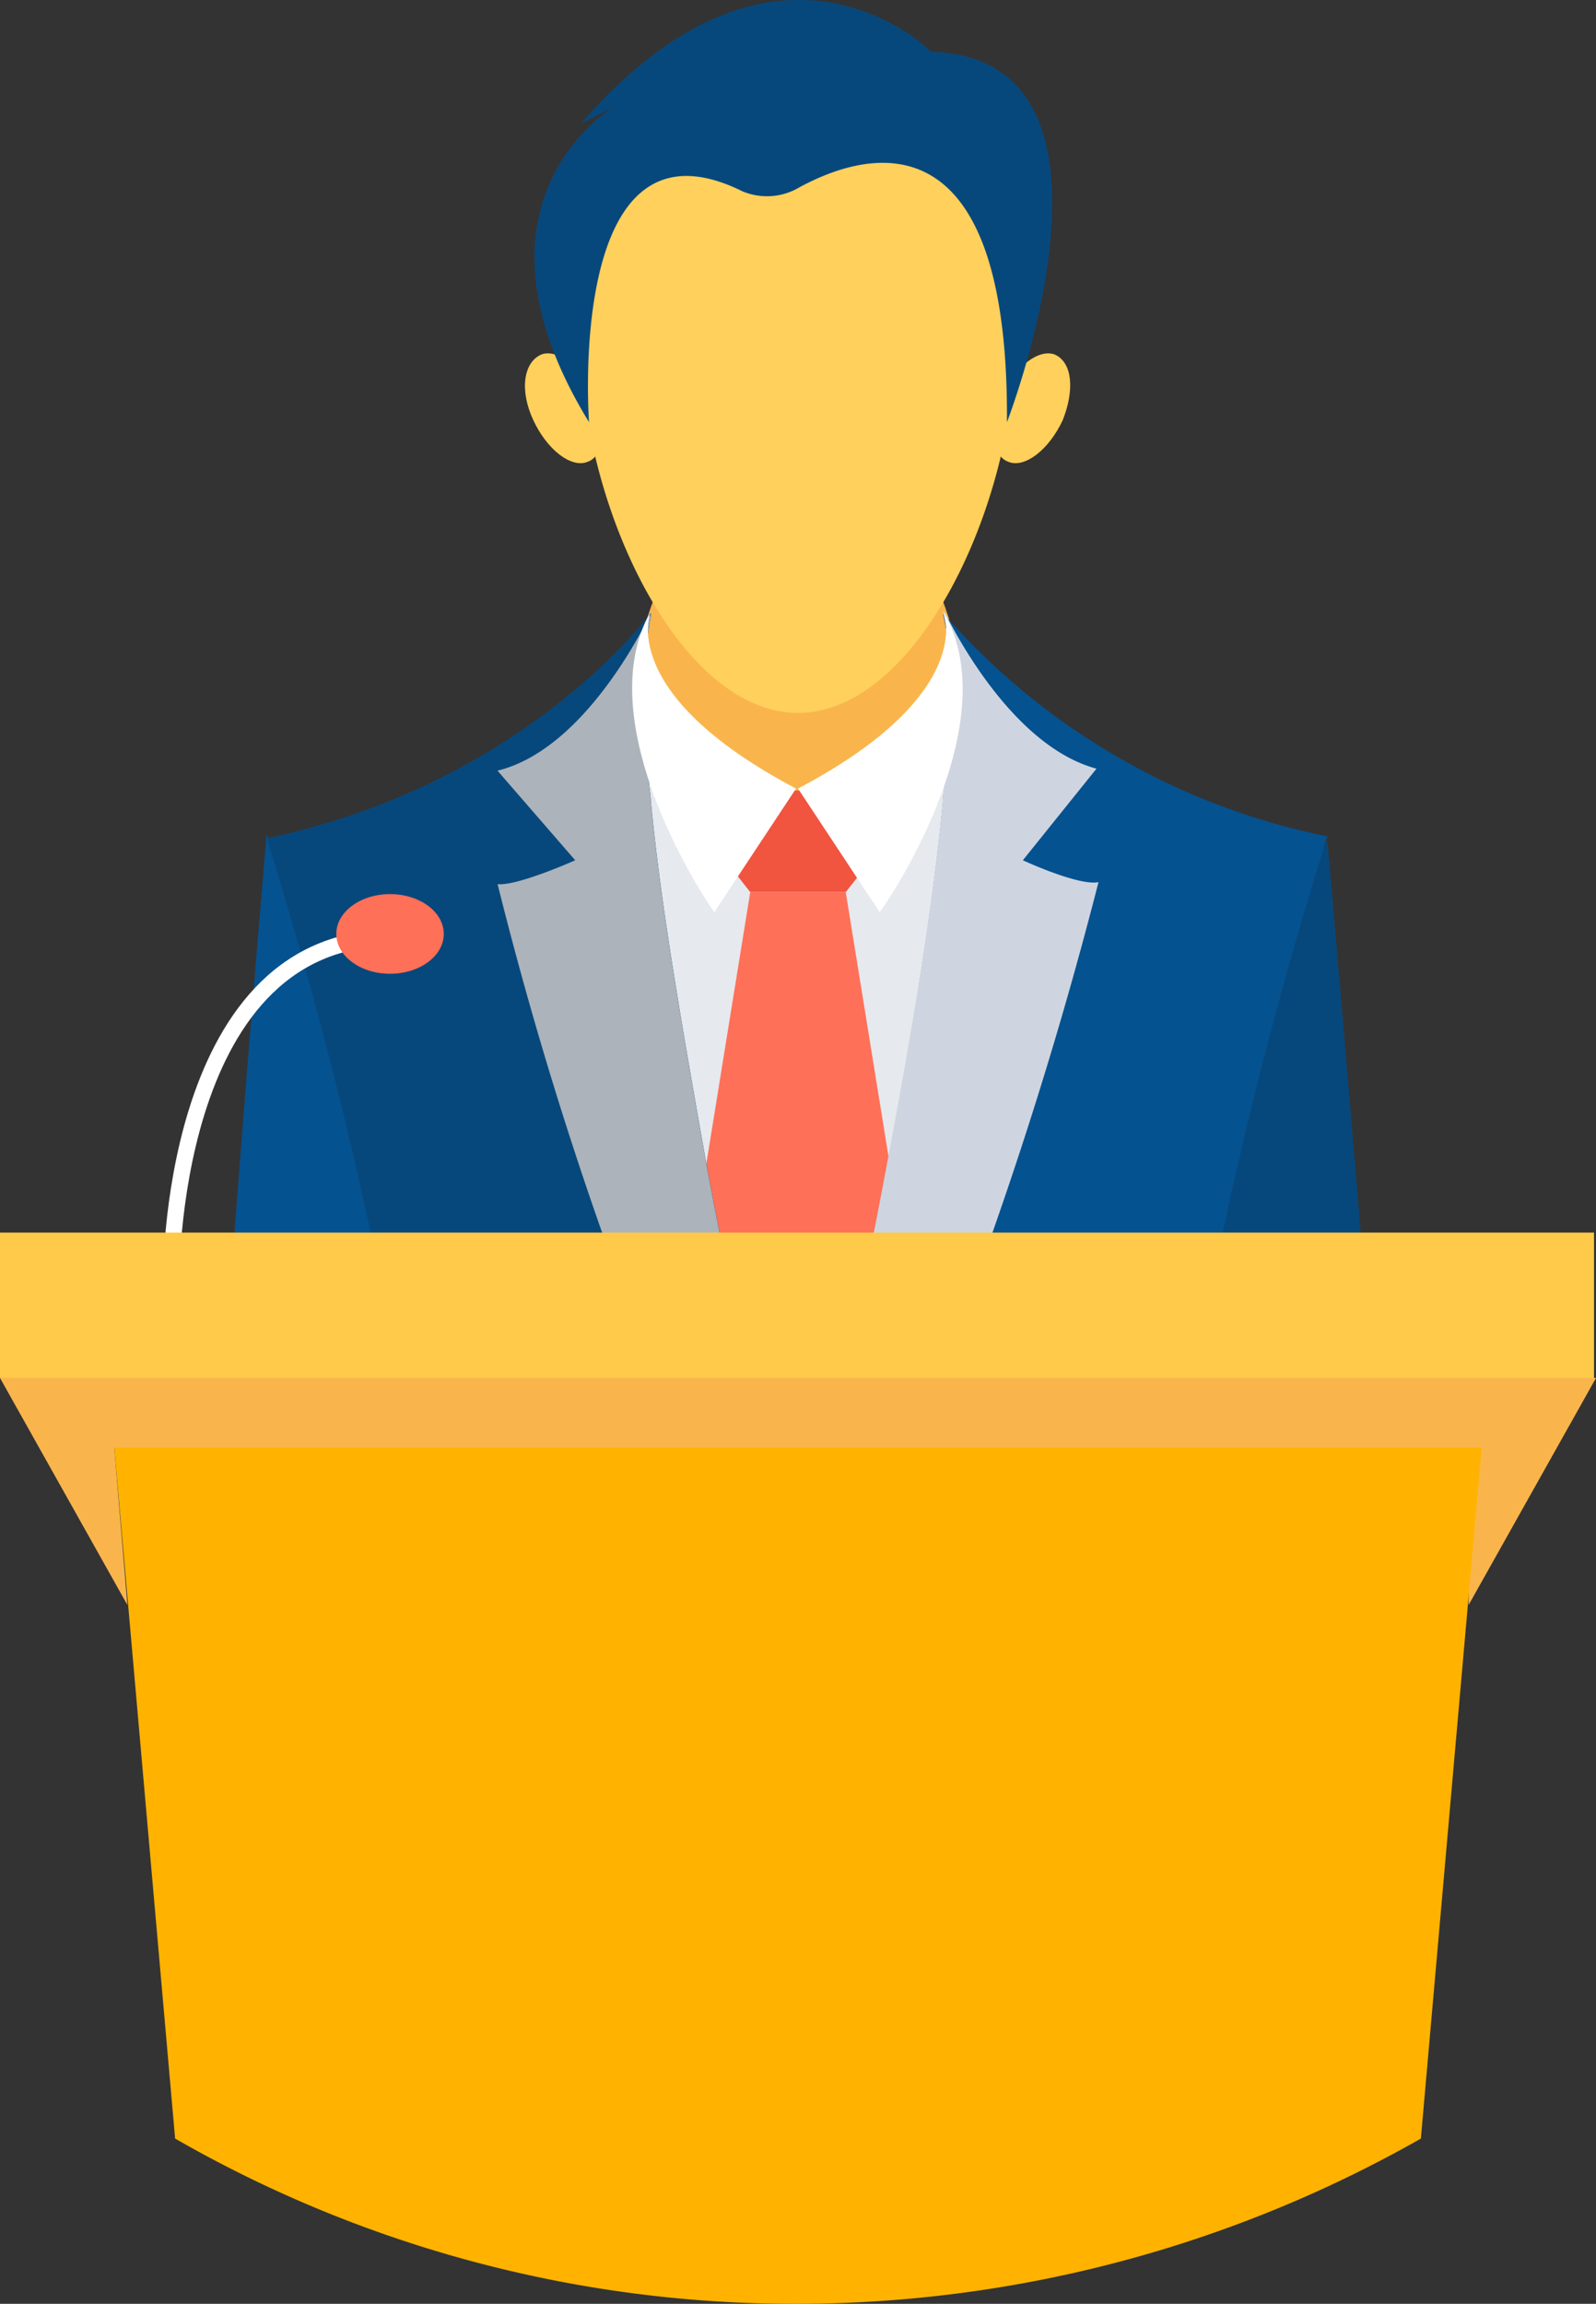 <svg xmlns="http://www.w3.org/2000/svg" width="98.879" height="142.652" viewBox="0 0 98.879 142.652">
  <rect x="0" y="0" width="98.879" height="142.652" fill="#333333" stroke="none"/>
  <g id="lecture" transform="translate(-33.122 -15.989)">
    <g id="Group_1569" data-name="Group 1569" transform="translate(72.205 44.351)">
      <path id="Path_1489" data-name="Path 1489" d="M396.691,320.34,388.8,334.395V319.6Z" transform="translate(-336.895 -263.379)" fill="#f9b54c"/>
      <path id="Path_1490" data-name="Path 1490" d="M241.113,153.228c0,6.9-4.562,9.124-10.356,9.124s-10.356-2.219-10.356-9.124,4.562-16.028,10.356-16.028S241.113,146.324,241.113,153.228Z" transform="translate(-220.4 -137.2)" fill="#f9b54c"/>
    </g>
    <path id="Path_1491" data-name="Path 1491" d="M238.162,181.786l-.493,28.48-3.206,9.37-5.795,16.4H226.2l-5.795-16.028L215.6,206.568V184.745l1.6-3.945.123.123.616.616,6.411,6.534,1.11,1.11,1.973-1.11.123-.123,1.726-.986h0l7.767-4.438.74-.37h0Z" transform="translate(-144.875 -123.01)" fill="#e6e9ee"/>
    <path id="Path_1492" data-name="Path 1492" d="M237.819,204l-2.219,2.836,2.712,3.452h5.918l2.712-3.452L244.724,204Z" transform="translate(-158.71 -139.06)" fill="#f1543f"/>
    <path id="Path_1493" data-name="Path 1493" d="M243.568,258.552l-2.836,3.329h0L236.91,266.2h-3.452l-3.822-4.315h0l-2.836-3.329.37-2.343.986-6.165,1.356-8.877h0l2.712-16.768h5.918l2.712,16.768h0l1.356,8.507.986,6.411Z" transform="translate(-152.622 -153.172)" fill="#ff7058"/>
    <path id="Path_1494" data-name="Path 1494" d="M153.378,238.691c-.74.493-1.479,6.165-2.219,13.685-.123,0-.123,0-.247-.123a49.98,49.98,0,0,1-11.713-8.507c1.233-16.768,2.466-30.946,2.466-30.946h0Z" transform="translate(-92.023 -145.147)" fill="#055290"/>
    <path id="Path_1495" data-name="Path 1495" d="M179.749,227.456h-1.356a7.03,7.03,0,0,1-1.6-.123,53.039,53.039,0,0,1-20.1-5.548c-.123,0-.123,0-.247-.123a279.392,279.392,0,0,0-9.247-39.33h0c15.165-3.206,22.809-12.7,23.672-13.809h0A.121.121,0,0,1,171,168.4v.247a19.993,19.993,0,0,0-.37,4.315c0,1.726.123,3.7.247,5.795h0c0,.37.123.863.123,1.233h0c.616,6.658,2.1,14.918,3.452,22.562h0c2.466,13.069,5.178,24.781,5.178,24.781C179.749,227.333,179.749,227.333,179.749,227.456Z" transform="translate(-97.557 -114.432)" fill="#07487c"/>
    <path id="Path_1496" data-name="Path 1496" d="M211.847,227.456h-1.356a7.03,7.03,0,0,1-1.6-.123c-.74-1.356-1.479-2.712-2.219-4.192h0c-.863-1.849-1.726-3.7-2.466-5.548a238.726,238.726,0,0,1-10.6-32.425c1.233.123,4.808-1.48,4.808-1.48L193.6,178.14c5.055-1.233,8.63-8.014,9.37-9.493a.382.382,0,0,0,.123-.247v.247a19.994,19.994,0,0,0-.37,4.315c0,1.726.123,3.7.247,5.795h0c0,.37.123.863.123,1.233h0c.616,6.658,2.1,14.918,3.452,22.562h0c2.466,13.069,5.178,24.781,5.178,24.781C211.847,227.333,211.847,227.333,211.847,227.456Z" transform="translate(-129.656 -114.432)" fill="#acb3ba"/>
    <path id="Path_1497" data-name="Path 1497" d="M336.7,244.7a48.232,48.232,0,0,1-11.836,8.507c-.123,0-.123.123-.247.123-.74-7.644-1.479-13.192-2.219-13.685L334.113,214h0S335.346,227.932,336.7,244.7Z" transform="translate(-218.756 -145.977)" fill="#07487c"/>
    <path id="Path_1498" data-name="Path 1498" d="M287.625,181.932h0a269.516,269.516,0,0,0-9.247,39.453c-.123,0-.123.123-.247.123a51.823,51.823,0,0,1-19.973,5.548c-.493,0-1.11.123-1.6.123H255.2v-.247s2.712-11.589,5.178-24.781h0c1.479-7.767,2.836-15.9,3.452-22.562h0c0-.37.123-.863.123-1.233h0c.123-1.726.247-3.206.247-4.685a17.1,17.1,0,0,0-.37-5.425h0V168h0v.123h0A42.779,42.779,0,0,0,287.625,181.932Z" transform="translate(-172.269 -114.156)" fill="#055290"/>
    <path id="Path_1499" data-name="Path 1499" d="M273.447,184.491a260.346,260.346,0,0,1-10.6,32.426c-.863,1.973-1.6,3.822-2.466,5.548h0c-.74,1.479-1.479,2.836-2.219,4.192-.493,0-1.11.123-1.6.123H255.2v-.247s2.712-11.589,5.178-24.781h0c1.479-7.767,2.836-15.9,3.452-22.562h0c0-.37.123-.863.123-1.233h0c.123-1.726.247-3.206.247-4.685a17.1,17.1,0,0,0-.37-5.425h0V167.6h0a.382.382,0,0,0,.123.247h0c.74,1.479,4.315,8.26,9.37,9.617l-4.562,5.671S272.214,184.737,273.447,184.491Z" transform="translate(-172.269 -113.879)" fill="#ced5e0"/>
    <g id="Group_1570" data-name="Group 1570" transform="translate(72.286 53.844)">
      <path id="Path_1500" data-name="Path 1500" d="M263,168s2.219,5.055-9,10.973l5.055,7.644C259.055,186.74,267.192,175.151,263,168Z" transform="translate(-243.724 -168)" fill="#fff"/>
      <path id="Path_1501" data-name="Path 1501" d="M221.814,168s-2.219,5.055,9,10.973l-5.055,7.644C225.759,186.74,217.745,175.151,221.814,168Z" transform="translate(-220.662 -168)" fill="#fff"/>
    </g>
    <g id="Group_1571" data-name="Group 1571" transform="translate(65.645 24.131)">
      <path id="Path_1502" data-name="Path 1502" d="M237.277,84.669c0,9.987-6.041,22.932-13.439,22.932S210.4,94.655,210.4,84.669,216.441,71.6,223.839,71.6,237.277,74.682,237.277,84.669Z" transform="translate(-206.922 -71.6)" fill="#ffd05b"/>
      <path id="Path_1503" data-name="Path 1503" d="M297.576,120.31c-.863,1.849-2.342,2.959-3.329,2.589-1.11-.37-1.233-2.219-.493-4.069.863-1.849,2.342-2.959,3.329-2.589C298.192,116.734,298.315,118.46,297.576,120.31Z" transform="translate(-264.261 -102.432)" fill="#ffd05b"/>
      <path id="Path_1504" data-name="Path 1504" d="M199.635,120.31c.863,1.849,2.343,2.959,3.329,2.589,1.11-.37,1.233-2.219.493-4.069-.863-1.849-2.343-2.959-3.329-2.589C199.019,116.734,198.772,118.46,199.635,120.31Z" transform="translate(-199.116 -102.432)" fill="#ffd05b"/>
    </g>
    <path id="Path_1505" data-name="Path 1505" d="M217.241,56.9c3.945-2.219,13.192-5.3,13.069,14.425,0,0,8.754-22.562-4.685-22.932,0,0-9.493-9.617-21.7,4.438l1.973-.986s-9.863,5.795-1.48,19.48c0,0-1.479-19.727,9.493-14.3A3.937,3.937,0,0,0,217.241,56.9Z" transform="translate(-134.803 -29.195)" fill="#07487c"/>
    <path id="Path_1506" data-name="Path 1506" d="M200.764,320.4l-4.192,47.59a78.355,78.355,0,0,1-38.59,10.233,77.069,77.069,0,0,1-38.59-10.233L115.2,320.4Z" transform="translate(-75.421 -219.582)" fill="#ffb300"/>
    <g id="Group_1572" data-name="Group 1572" transform="translate(33.122 100.572)">
      <path id="Path_1507" data-name="Path 1507" d="M200.394,325.208l.37-4.808H115.2l.37,4.808Z" transform="translate(-108.542 -320.153)" fill="#f9b54c"/>
      <path id="Path_1508" data-name="Path 1508" d="M100.258,319.6l-6.658.74,7.891,14.055Z" transform="translate(-93.6 -319.6)" fill="#f9b54c"/>
    </g>
    <path id="Path_1509" data-name="Path 1509" d="M128,254.929s-.247-21.083,13.439-21.329" transform="translate(-84.275 -159.536)" fill="none" stroke="#fff" stroke-miterlimit="10" stroke-width="1.01"/>
    <rect id="Rectangle_171" data-name="Rectangle 171" width="98.756" height="9" transform="translate(33.122 92.311)" fill="#ffc949"/>
    <ellipse id="Ellipse_43" data-name="Ellipse 43" cx="3.329" cy="2.466" rx="3.329" ry="2.466" transform="translate(53.958 71.352)" fill="#ff7058"/>
  </g>
</svg>
